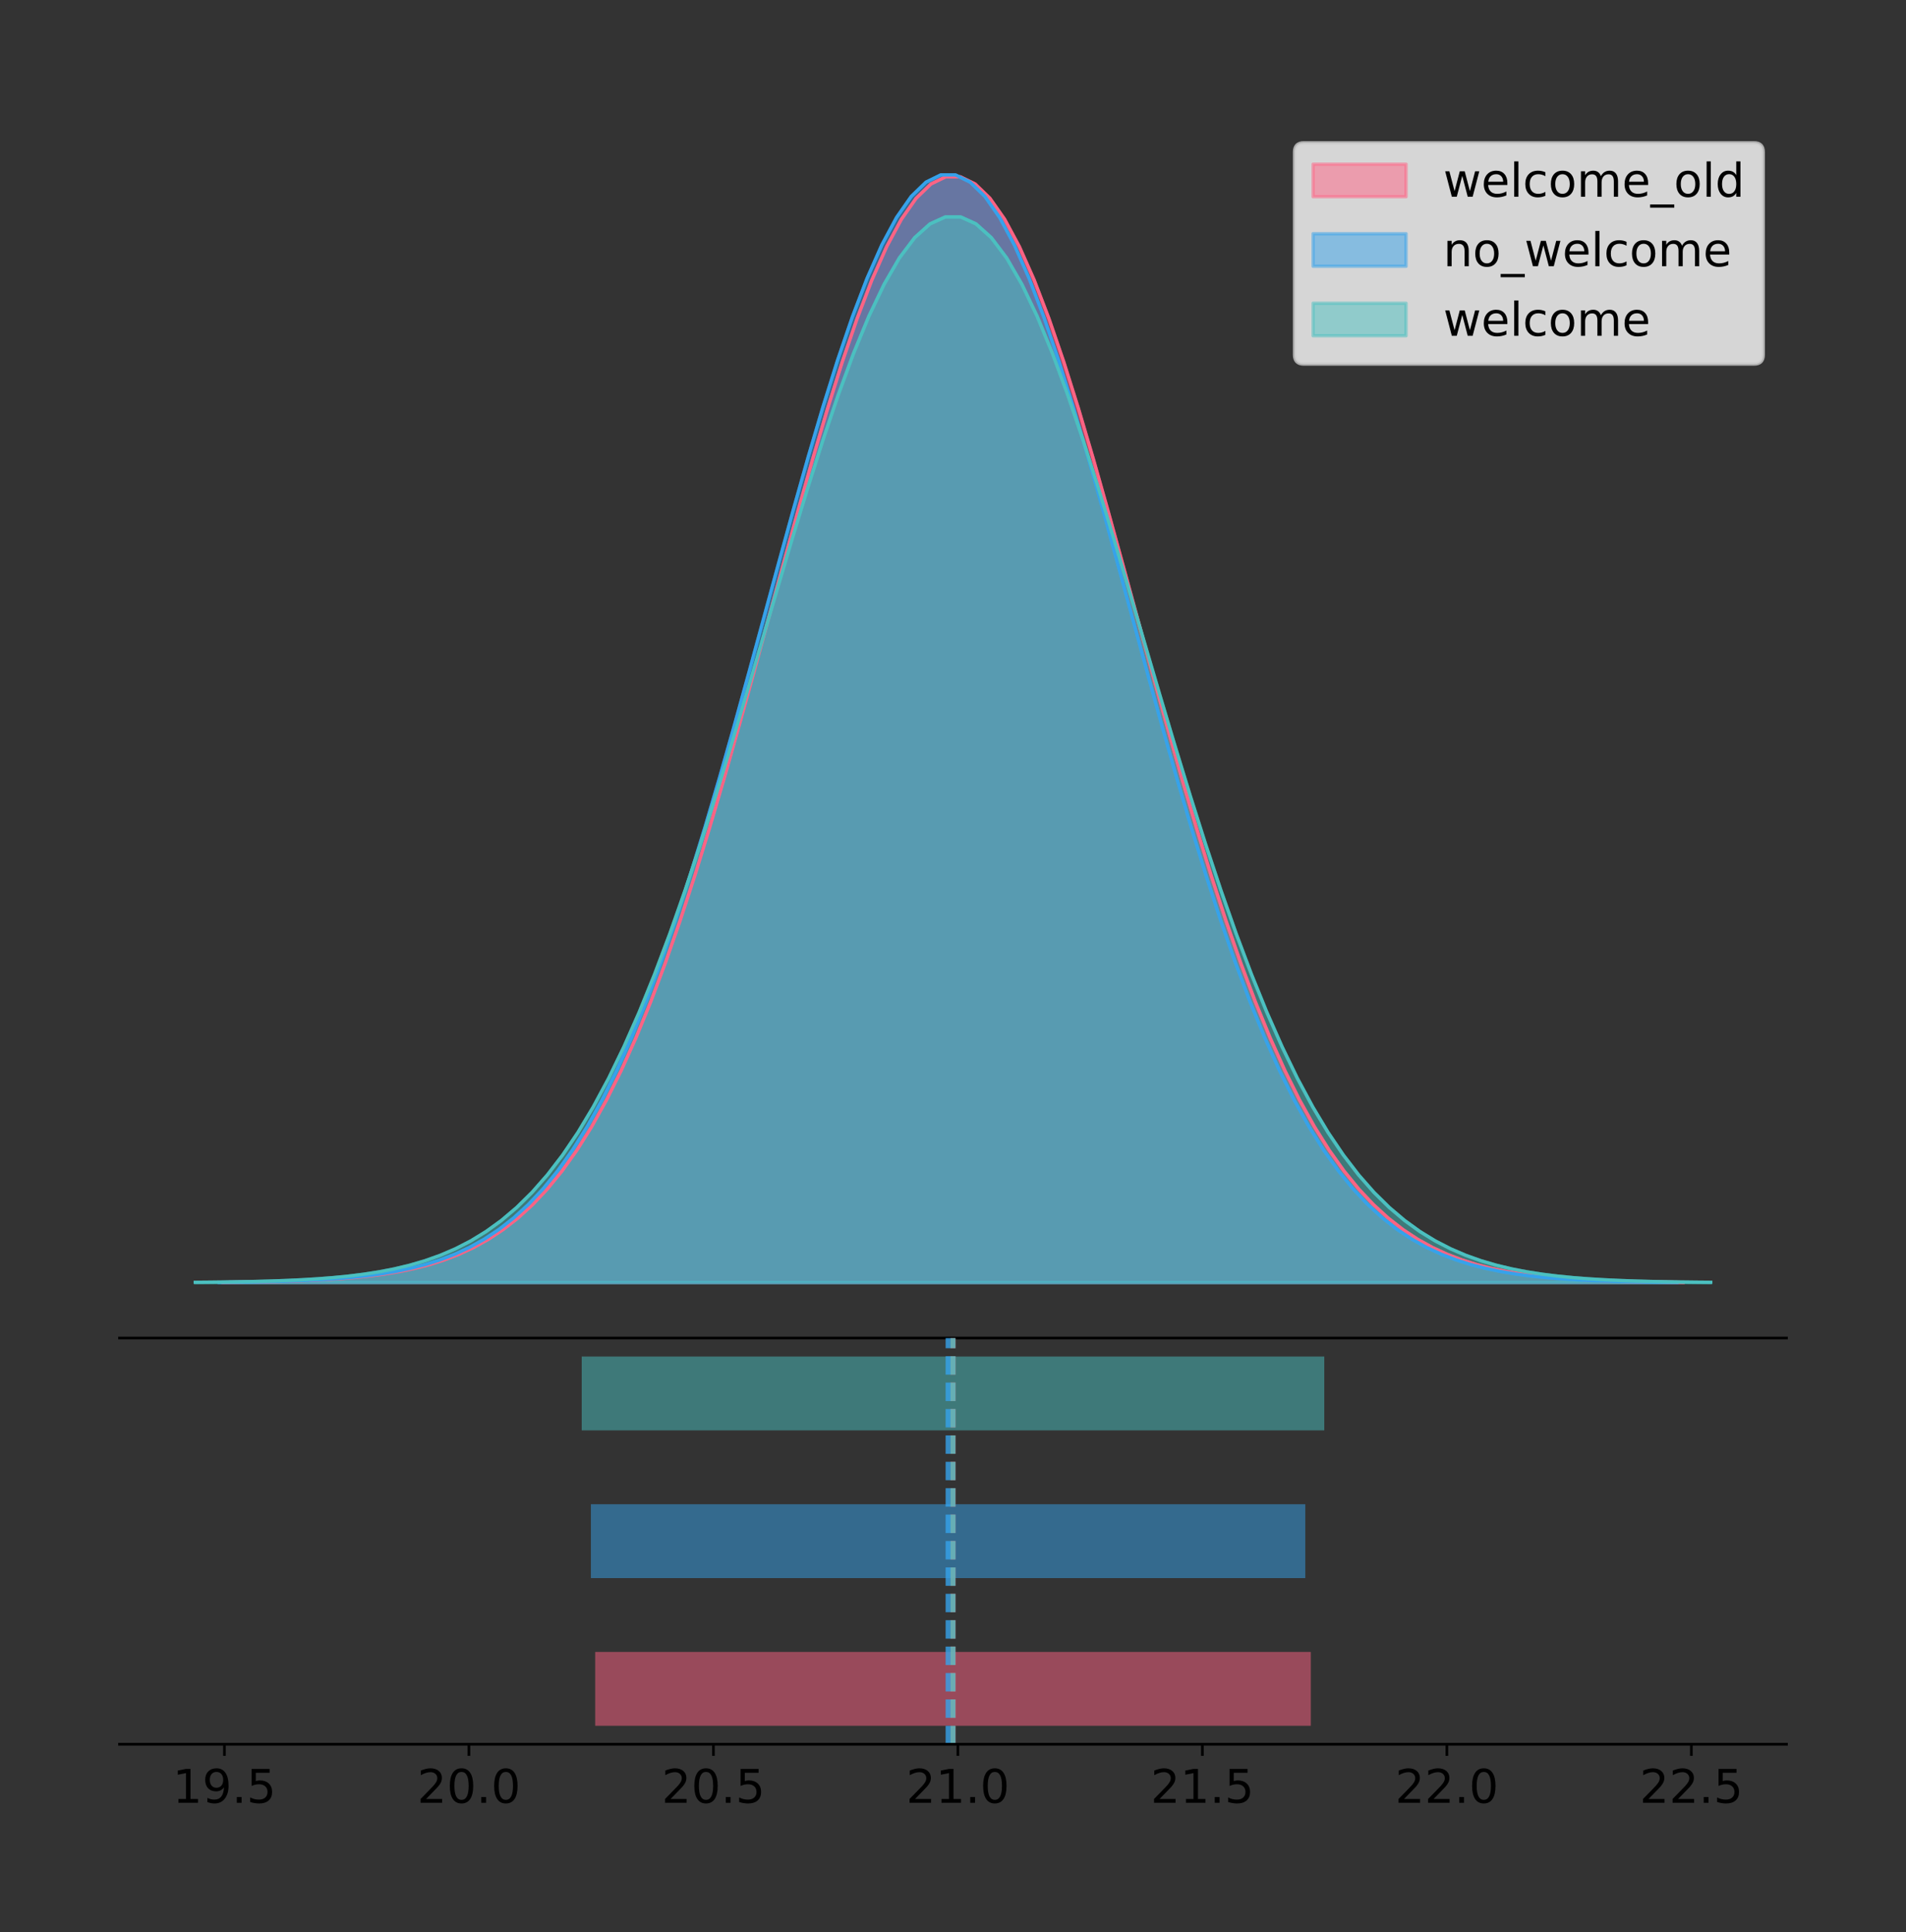 <?xml version="1.0" encoding="utf-8" standalone="no"?>
<!DOCTYPE svg PUBLIC "-//W3C//DTD SVG 1.1//EN"
  "http://www.w3.org/Graphics/SVG/1.1/DTD/svg11.dtd">
<!-- Created with matplotlib (https://matplotlib.org/) -->
<svg height="581.789pt" version="1.1" viewBox="0 0 574.2 581.789" width="574.2pt" xmlns="http://www.w3.org/2000/svg" xmlns:xlink="http://www.w3.org/1999/xlink">
 <rect x="0" y="0" width="574.2" height="581.789" fill="#333333" stroke="none"/>
 <defs>
  <style type="text/css">
*{stroke-linecap:butt;stroke-linejoin:round;}
  </style>
 </defs>
 <g id="figure_1">
  <g id="patch_1">
   <path d="M 0 581.789 
L 574.2 581.789 
L 574.2 0 
L 0 0 
z
" style="fill:none;"/>
  </g>
  <g id="axes_1">
   <g id="patch_2">
    <path d="M 36 402.93 
L 538.2 402.93 
L 538.2 36 
L 36 36 
z
" style="fill:none;"/>
   </g>
   <g id="PolyCollection_1">
    <defs>
     <path d="M 67.111 -195.538 
L 67.111 -195.65 
L 71.556 -195.692 
L 76 -195.749 
L 80.444 -195.824 
L 84.888 -195.925 
L 89.332 -196.057 
L 93.777 -196.229 
L 98.221 -196.453 
L 102.665 -196.742 
L 107.109 -197.112 
L 111.554 -197.582 
L 115.998 -198.175 
L 120.442 -198.917 
L 124.886 -199.841 
L 129.33 -200.981 
L 133.775 -202.378 
L 138.219 -204.079 
L 142.663 -206.133 
L 147.107 -208.595 
L 151.551 -211.524 
L 155.996 -214.984 
L 160.44 -219.038 
L 164.884 -223.753 
L 169.328 -229.193 
L 173.773 -235.42 
L 178.217 -242.493 
L 182.661 -250.459 
L 187.105 -259.36 
L 191.549 -269.219 
L 195.994 -280.049 
L 200.438 -291.839 
L 204.882 -304.56 
L 209.326 -318.157 
L 213.77 -332.554 
L 218.215 -347.643 
L 222.659 -363.296 
L 227.103 -379.355 
L 231.547 -395.641 
L 235.992 -411.952 
L 240.436 -428.068 
L 244.88 -443.759 
L 249.324 -458.784 
L 253.768 -472.902 
L 258.213 -485.874 
L 262.657 -497.475 
L 267.101 -507.496 
L 271.545 -515.752 
L 275.989 -522.086 
L 280.434 -526.379 
L 284.878 -528.546 
L 289.322 -528.546 
L 293.766 -526.379 
L 298.211 -522.086 
L 302.655 -515.752 
L 307.099 -507.496 
L 311.543 -497.475 
L 315.987 -485.874 
L 320.432 -472.902 
L 324.876 -458.784 
L 329.32 -443.759 
L 333.764 -428.068 
L 338.208 -411.952 
L 342.653 -395.641 
L 347.097 -379.355 
L 351.541 -363.296 
L 355.985 -347.643 
L 360.43 -332.554 
L 364.874 -318.157 
L 369.318 -304.56 
L 373.762 -291.839 
L 378.206 -280.049 
L 382.651 -269.219 
L 387.095 -259.36 
L 391.539 -250.459 
L 395.983 -242.493 
L 400.427 -235.42 
L 404.872 -229.193 
L 409.316 -223.753 
L 413.76 -219.038 
L 418.204 -214.984 
L 422.649 -211.524 
L 427.093 -208.595 
L 431.537 -206.133 
L 435.981 -204.079 
L 440.425 -202.378 
L 444.87 -200.981 
L 449.314 -199.841 
L 453.758 -198.917 
L 458.202 -198.175 
L 462.646 -197.582 
L 467.091 -197.112 
L 471.535 -196.742 
L 475.979 -196.453 
L 480.423 -196.229 
L 484.868 -196.057 
L 489.312 -195.925 
L 493.756 -195.824 
L 498.2 -195.749 
L 502.644 -195.692 
L 507.089 -195.65 
L 507.089 -195.538 
L 507.089 -195.538 
L 502.644 -195.538 
L 498.2 -195.538 
L 493.756 -195.538 
L 489.312 -195.538 
L 484.868 -195.538 
L 480.423 -195.538 
L 475.979 -195.538 
L 471.535 -195.538 
L 467.091 -195.538 
L 462.646 -195.538 
L 458.202 -195.538 
L 453.758 -195.538 
L 449.314 -195.538 
L 444.87 -195.538 
L 440.425 -195.538 
L 435.981 -195.538 
L 431.537 -195.538 
L 427.093 -195.538 
L 422.649 -195.538 
L 418.204 -195.538 
L 413.76 -195.538 
L 409.316 -195.538 
L 404.872 -195.538 
L 400.427 -195.538 
L 395.983 -195.538 
L 391.539 -195.538 
L 387.095 -195.538 
L 382.651 -195.538 
L 378.206 -195.538 
L 373.762 -195.538 
L 369.318 -195.538 
L 364.874 -195.538 
L 360.43 -195.538 
L 355.985 -195.538 
L 351.541 -195.538 
L 347.097 -195.538 
L 342.653 -195.538 
L 338.208 -195.538 
L 333.764 -195.538 
L 329.32 -195.538 
L 324.876 -195.538 
L 320.432 -195.538 
L 315.987 -195.538 
L 311.543 -195.538 
L 307.099 -195.538 
L 302.655 -195.538 
L 298.211 -195.538 
L 293.766 -195.538 
L 289.322 -195.538 
L 284.878 -195.538 
L 280.434 -195.538 
L 275.989 -195.538 
L 271.545 -195.538 
L 267.101 -195.538 
L 262.657 -195.538 
L 258.213 -195.538 
L 253.768 -195.538 
L 249.324 -195.538 
L 244.88 -195.538 
L 240.436 -195.538 
L 235.992 -195.538 
L 231.547 -195.538 
L 227.103 -195.538 
L 222.659 -195.538 
L 218.215 -195.538 
L 213.77 -195.538 
L 209.326 -195.538 
L 204.882 -195.538 
L 200.438 -195.538 
L 195.994 -195.538 
L 191.549 -195.538 
L 187.105 -195.538 
L 182.661 -195.538 
L 178.217 -195.538 
L 173.773 -195.538 
L 169.328 -195.538 
L 164.884 -195.538 
L 160.44 -195.538 
L 155.996 -195.538 
L 151.551 -195.538 
L 147.107 -195.538 
L 142.663 -195.538 
L 138.219 -195.538 
L 133.775 -195.538 
L 129.33 -195.538 
L 124.886 -195.538 
L 120.442 -195.538 
L 115.998 -195.538 
L 111.554 -195.538 
L 107.109 -195.538 
L 102.665 -195.538 
L 98.221 -195.538 
L 93.777 -195.538 
L 89.332 -195.538 
L 84.888 -195.538 
L 80.444 -195.538 
L 76 -195.538 
L 71.556 -195.538 
L 67.111 -195.538 
z
" id="m8fc1ec704d" style="stroke:#ff6384;stroke-opacity:0.5;"/>
    </defs>
    <g clip-path="url(#p5475275c6b)">
     <use style="fill:#ff6384;fill-opacity:0.5;stroke:#ff6384;stroke-opacity:0.5;" x="0" xlink:href="#m8fc1ec704d" y="581.789"/>
    </g>
   </g>
   <g id="PolyCollection_2">
    <defs>
     <path d="M 66.011 -195.538 
L 66.011 -195.65 
L 70.447 -195.692 
L 74.884 -195.749 
L 79.321 -195.825 
L 83.757 -195.925 
L 88.194 -196.058 
L 92.631 -196.23 
L 97.067 -196.455 
L 101.504 -196.744 
L 105.941 -197.115 
L 110.377 -197.585 
L 114.814 -198.179 
L 119.251 -198.923 
L 123.688 -199.848 
L 128.124 -200.99 
L 132.561 -202.39 
L 136.998 -204.093 
L 141.434 -206.151 
L 145.871 -208.617 
L 150.308 -211.552 
L 154.744 -215.017 
L 159.181 -219.078 
L 163.618 -223.801 
L 168.055 -229.25 
L 172.491 -235.488 
L 176.928 -242.572 
L 181.365 -250.552 
L 185.801 -259.468 
L 190.238 -269.344 
L 194.675 -280.192 
L 199.111 -292.002 
L 203.548 -304.744 
L 207.985 -318.365 
L 212.421 -332.786 
L 216.858 -347.901 
L 221.295 -363.58 
L 225.732 -379.667 
L 230.168 -395.98 
L 234.605 -412.318 
L 239.042 -428.462 
L 243.478 -444.18 
L 247.915 -459.23 
L 252.352 -473.372 
L 256.788 -486.366 
L 261.225 -497.987 
L 265.662 -508.025 
L 270.098 -516.294 
L 274.535 -522.64 
L 278.972 -526.94 
L 283.409 -529.111 
L 287.845 -529.111 
L 292.282 -526.94 
L 296.719 -522.64 
L 301.155 -516.294 
L 305.592 -508.025 
L 310.029 -497.987 
L 314.465 -486.366 
L 318.902 -473.372 
L 323.339 -459.23 
L 327.776 -444.18 
L 332.212 -428.462 
L 336.649 -412.318 
L 341.086 -395.98 
L 345.522 -379.667 
L 349.959 -363.58 
L 354.396 -347.901 
L 358.832 -332.786 
L 363.269 -318.365 
L 367.706 -304.744 
L 372.142 -292.002 
L 376.579 -280.192 
L 381.016 -269.344 
L 385.453 -259.468 
L 389.889 -250.552 
L 394.326 -242.572 
L 398.763 -235.488 
L 403.199 -229.25 
L 407.636 -223.801 
L 412.073 -219.078 
L 416.509 -215.017 
L 420.946 -211.552 
L 425.383 -208.617 
L 429.82 -206.151 
L 434.256 -204.093 
L 438.693 -202.39 
L 443.13 -200.99 
L 447.566 -199.848 
L 452.003 -198.923 
L 456.44 -198.179 
L 460.876 -197.585 
L 465.313 -197.115 
L 469.75 -196.744 
L 474.186 -196.455 
L 478.623 -196.23 
L 483.06 -196.058 
L 487.497 -195.925 
L 491.933 -195.825 
L 496.37 -195.749 
L 500.807 -195.692 
L 505.243 -195.65 
L 505.243 -195.538 
L 505.243 -195.538 
L 500.807 -195.538 
L 496.37 -195.538 
L 491.933 -195.538 
L 487.497 -195.538 
L 483.06 -195.538 
L 478.623 -195.538 
L 474.186 -195.538 
L 469.75 -195.538 
L 465.313 -195.538 
L 460.876 -195.538 
L 456.44 -195.538 
L 452.003 -195.538 
L 447.566 -195.538 
L 443.13 -195.538 
L 438.693 -195.538 
L 434.256 -195.538 
L 429.82 -195.538 
L 425.383 -195.538 
L 420.946 -195.538 
L 416.509 -195.538 
L 412.073 -195.538 
L 407.636 -195.538 
L 403.199 -195.538 
L 398.763 -195.538 
L 394.326 -195.538 
L 389.889 -195.538 
L 385.453 -195.538 
L 381.016 -195.538 
L 376.579 -195.538 
L 372.142 -195.538 
L 367.706 -195.538 
L 363.269 -195.538 
L 358.832 -195.538 
L 354.396 -195.538 
L 349.959 -195.538 
L 345.522 -195.538 
L 341.086 -195.538 
L 336.649 -195.538 
L 332.212 -195.538 
L 327.776 -195.538 
L 323.339 -195.538 
L 318.902 -195.538 
L 314.465 -195.538 
L 310.029 -195.538 
L 305.592 -195.538 
L 301.155 -195.538 
L 296.719 -195.538 
L 292.282 -195.538 
L 287.845 -195.538 
L 283.409 -195.538 
L 278.972 -195.538 
L 274.535 -195.538 
L 270.098 -195.538 
L 265.662 -195.538 
L 261.225 -195.538 
L 256.788 -195.538 
L 252.352 -195.538 
L 247.915 -195.538 
L 243.478 -195.538 
L 239.042 -195.538 
L 234.605 -195.538 
L 230.168 -195.538 
L 225.732 -195.538 
L 221.295 -195.538 
L 216.858 -195.538 
L 212.421 -195.538 
L 207.985 -195.538 
L 203.548 -195.538 
L 199.111 -195.538 
L 194.675 -195.538 
L 190.238 -195.538 
L 185.801 -195.538 
L 181.365 -195.538 
L 176.928 -195.538 
L 172.491 -195.538 
L 168.055 -195.538 
L 163.618 -195.538 
L 159.181 -195.538 
L 154.744 -195.538 
L 150.308 -195.538 
L 145.871 -195.538 
L 141.434 -195.538 
L 136.998 -195.538 
L 132.561 -195.538 
L 128.124 -195.538 
L 123.688 -195.538 
L 119.251 -195.538 
L 114.814 -195.538 
L 110.377 -195.538 
L 105.941 -195.538 
L 101.504 -195.538 
L 97.067 -195.538 
L 92.631 -195.538 
L 88.194 -195.538 
L 83.757 -195.538 
L 79.321 -195.538 
L 74.884 -195.538 
L 70.447 -195.538 
L 66.011 -195.538 
z
" id="m95465def23" style="stroke:#36a2eb;stroke-opacity:0.5;"/>
    </defs>
    <g clip-path="url(#p5475275c6b)">
     <use style="fill:#36a2eb;fill-opacity:0.5;stroke:#36a2eb;stroke-opacity:0.5;" x="0" xlink:href="#m95465def23" y="581.789"/>
    </g>
   </g>
   <g id="PolyCollection_3">
    <defs>
     <path d="M 58.827 -195.538 
L 58.827 -195.646 
L 63.439 -195.686 
L 68.05 -195.741 
L 72.662 -195.814 
L 77.274 -195.911 
L 81.885 -196.038 
L 86.497 -196.204 
L 91.108 -196.42 
L 95.72 -196.699 
L 100.331 -197.055 
L 104.943 -197.508 
L 109.555 -198.079 
L 114.166 -198.795 
L 118.778 -199.684 
L 123.389 -200.783 
L 128.001 -202.13 
L 132.612 -203.769 
L 137.224 -205.748 
L 141.836 -208.121 
L 146.447 -210.944 
L 151.059 -214.278 
L 155.67 -218.185 
L 160.282 -222.729 
L 164.893 -227.971 
L 169.505 -233.973 
L 174.117 -240.789 
L 178.728 -248.466 
L 183.34 -257.043 
L 187.951 -266.545 
L 192.563 -276.982 
L 197.174 -288.344 
L 201.786 -300.603 
L 206.398 -313.708 
L 211.009 -327.581 
L 215.621 -342.123 
L 220.232 -357.208 
L 224.844 -372.685 
L 229.455 -388.379 
L 234.067 -404.098 
L 238.679 -419.63 
L 243.29 -434.751 
L 247.902 -449.231 
L 252.513 -462.836 
L 257.125 -475.338 
L 261.736 -486.518 
L 266.348 -496.175 
L 270.96 -504.131 
L 275.571 -510.236 
L 280.183 -514.373 
L 284.794 -516.461 
L 289.406 -516.461 
L 294.017 -514.373 
L 298.629 -510.236 
L 303.24 -504.131 
L 307.852 -496.175 
L 312.464 -486.518 
L 317.075 -475.338 
L 321.687 -462.836 
L 326.298 -449.231 
L 330.91 -434.751 
L 335.521 -419.63 
L 340.133 -404.098 
L 344.745 -388.379 
L 349.356 -372.685 
L 353.968 -357.208 
L 358.579 -342.123 
L 363.191 -327.581 
L 367.802 -313.708 
L 372.414 -300.603 
L 377.026 -288.344 
L 381.637 -276.982 
L 386.249 -266.545 
L 390.86 -257.043 
L 395.472 -248.466 
L 400.083 -240.789 
L 404.695 -233.973 
L 409.307 -227.971 
L 413.918 -222.729 
L 418.53 -218.185 
L 423.141 -214.278 
L 427.753 -210.944 
L 432.364 -208.121 
L 436.976 -205.748 
L 441.588 -203.769 
L 446.199 -202.13 
L 450.811 -200.783 
L 455.422 -199.684 
L 460.034 -198.795 
L 464.645 -198.079 
L 469.257 -197.508 
L 473.869 -197.055 
L 478.48 -196.699 
L 483.092 -196.42 
L 487.703 -196.204 
L 492.315 -196.038 
L 496.926 -195.911 
L 501.538 -195.814 
L 506.15 -195.741 
L 510.761 -195.686 
L 515.373 -195.646 
L 515.373 -195.538 
L 515.373 -195.538 
L 510.761 -195.538 
L 506.15 -195.538 
L 501.538 -195.538 
L 496.926 -195.538 
L 492.315 -195.538 
L 487.703 -195.538 
L 483.092 -195.538 
L 478.48 -195.538 
L 473.869 -195.538 
L 469.257 -195.538 
L 464.645 -195.538 
L 460.034 -195.538 
L 455.422 -195.538 
L 450.811 -195.538 
L 446.199 -195.538 
L 441.588 -195.538 
L 436.976 -195.538 
L 432.364 -195.538 
L 427.753 -195.538 
L 423.141 -195.538 
L 418.53 -195.538 
L 413.918 -195.538 
L 409.307 -195.538 
L 404.695 -195.538 
L 400.083 -195.538 
L 395.472 -195.538 
L 390.86 -195.538 
L 386.249 -195.538 
L 381.637 -195.538 
L 377.026 -195.538 
L 372.414 -195.538 
L 367.802 -195.538 
L 363.191 -195.538 
L 358.579 -195.538 
L 353.968 -195.538 
L 349.356 -195.538 
L 344.745 -195.538 
L 340.133 -195.538 
L 335.521 -195.538 
L 330.91 -195.538 
L 326.298 -195.538 
L 321.687 -195.538 
L 317.075 -195.538 
L 312.464 -195.538 
L 307.852 -195.538 
L 303.24 -195.538 
L 298.629 -195.538 
L 294.017 -195.538 
L 289.406 -195.538 
L 284.794 -195.538 
L 280.183 -195.538 
L 275.571 -195.538 
L 270.96 -195.538 
L 266.348 -195.538 
L 261.736 -195.538 
L 257.125 -195.538 
L 252.513 -195.538 
L 247.902 -195.538 
L 243.29 -195.538 
L 238.679 -195.538 
L 234.067 -195.538 
L 229.455 -195.538 
L 224.844 -195.538 
L 220.232 -195.538 
L 215.621 -195.538 
L 211.009 -195.538 
L 206.398 -195.538 
L 201.786 -195.538 
L 197.174 -195.538 
L 192.563 -195.538 
L 187.951 -195.538 
L 183.34 -195.538 
L 178.728 -195.538 
L 174.117 -195.538 
L 169.505 -195.538 
L 164.893 -195.538 
L 160.282 -195.538 
L 155.67 -195.538 
L 151.059 -195.538 
L 146.447 -195.538 
L 141.836 -195.538 
L 137.224 -195.538 
L 132.612 -195.538 
L 128.001 -195.538 
L 123.389 -195.538 
L 118.778 -195.538 
L 114.166 -195.538 
L 109.555 -195.538 
L 104.943 -195.538 
L 100.331 -195.538 
L 95.72 -195.538 
L 91.108 -195.538 
L 86.497 -195.538 
L 81.885 -195.538 
L 77.274 -195.538 
L 72.662 -195.538 
L 68.05 -195.538 
L 63.439 -195.538 
L 58.827 -195.538 
z
" id="m349875445f" style="stroke:#4bc0c0;stroke-opacity:0.5;"/>
    </defs>
    <g clip-path="url(#p5475275c6b)">
     <use style="fill:#4bc0c0;fill-opacity:0.5;stroke:#4bc0c0;stroke-opacity:0.5;" x="0" xlink:href="#m349875445f" y="581.789"/>
    </g>
   </g>
   <g id="line2d_1">
    <path clip-path="url(#p5475275c6b)" d="M 67.111 386.14 
L 71.556 386.097 
L 76 386.041 
L 80.444 385.965 
L 84.888 385.865 
L 89.332 385.733 
L 93.777 385.56 
L 98.221 385.336 
L 102.665 385.047 
L 107.109 384.677 
L 111.554 384.208 
L 115.998 383.615 
L 120.442 382.872 
L 124.886 381.949 
L 129.33 380.809 
L 133.775 379.411 
L 138.219 377.71 
L 142.663 375.657 
L 147.107 373.194 
L 151.551 370.265 
L 155.996 366.805 
L 160.44 362.751 
L 164.884 358.037 
L 169.328 352.597 
L 173.773 346.369 
L 178.217 339.297 
L 182.661 331.33 
L 187.105 322.43 
L 191.549 312.57 
L 195.994 301.741 
L 200.438 289.95 
L 204.882 277.23 
L 209.326 263.632 
L 213.77 249.236 
L 218.215 234.146 
L 222.659 218.493 
L 227.103 202.434 
L 231.547 186.148 
L 235.992 169.838 
L 240.436 153.721 
L 244.88 138.03 
L 249.324 123.005 
L 253.768 108.888 
L 258.213 95.915 
L 262.657 84.314 
L 267.101 74.293 
L 271.545 66.038 
L 275.989 59.703 
L 280.434 55.41 
L 284.878 53.243 
L 289.322 53.243 
L 293.766 55.41 
L 298.211 59.703 
L 302.655 66.038 
L 307.099 74.293 
L 311.543 84.314 
L 315.987 95.915 
L 320.432 108.888 
L 324.876 123.005 
L 329.32 138.03 
L 333.764 153.721 
L 338.208 169.838 
L 342.653 186.148 
L 347.097 202.434 
L 351.541 218.493 
L 355.985 234.146 
L 360.43 249.236 
L 364.874 263.632 
L 369.318 277.23 
L 373.762 289.95 
L 378.206 301.741 
L 382.651 312.57 
L 387.095 322.43 
L 391.539 331.33 
L 395.983 339.297 
L 400.427 346.369 
L 404.872 352.597 
L 409.316 358.037 
L 413.76 362.751 
L 418.204 366.805 
L 422.649 370.265 
L 427.093 373.194 
L 431.537 375.657 
L 435.981 377.71 
L 440.425 379.411 
L 444.87 380.809 
L 449.314 381.949 
L 453.758 382.872 
L 458.202 383.615 
L 462.646 384.208 
L 467.091 384.677 
L 471.535 385.047 
L 475.979 385.336 
L 480.423 385.56 
L 484.868 385.733 
L 489.312 385.865 
L 493.756 385.965 
L 498.2 386.041 
L 502.644 386.097 
L 507.089 386.14 
" style="fill:none;stroke:#ff6384;stroke-linecap:square;"/>
   </g>
   <g id="line2d_2">
    <path clip-path="url(#p5475275c6b)" d="M 66.011 386.139 
L 70.447 386.097 
L 74.884 386.04 
L 79.321 385.965 
L 83.757 385.864 
L 88.194 385.732 
L 92.631 385.559 
L 97.067 385.334 
L 101.504 385.045 
L 105.941 384.675 
L 110.377 384.204 
L 114.814 383.61 
L 119.251 382.867 
L 123.688 381.941 
L 128.124 380.799 
L 132.561 379.399 
L 136.998 377.696 
L 141.434 375.639 
L 145.871 373.172 
L 150.308 370.238 
L 154.744 366.772 
L 159.181 362.711 
L 163.618 357.989 
L 168.055 352.539 
L 172.491 346.301 
L 176.928 339.217 
L 181.365 331.237 
L 185.801 322.322 
L 190.238 312.445 
L 194.675 301.597 
L 199.111 289.787 
L 203.548 277.045 
L 207.985 263.424 
L 212.421 249.004 
L 216.858 233.888 
L 221.295 218.209 
L 225.732 202.123 
L 230.168 185.809 
L 234.605 169.471 
L 239.042 153.327 
L 243.478 137.61 
L 247.915 122.559 
L 252.352 108.418 
L 256.788 95.423 
L 261.225 83.803 
L 265.662 73.765 
L 270.098 65.495 
L 274.535 59.15 
L 278.972 54.85 
L 283.409 52.679 
L 287.845 52.679 
L 292.282 54.85 
L 296.719 59.15 
L 301.155 65.495 
L 305.592 73.765 
L 310.029 83.803 
L 314.465 95.423 
L 318.902 108.418 
L 323.339 122.559 
L 327.776 137.61 
L 332.212 153.327 
L 336.649 169.471 
L 341.086 185.809 
L 345.522 202.123 
L 349.959 218.209 
L 354.396 233.888 
L 358.832 249.004 
L 363.269 263.424 
L 367.706 277.045 
L 372.142 289.787 
L 376.579 301.597 
L 381.016 312.445 
L 385.453 322.322 
L 389.889 331.237 
L 394.326 339.217 
L 398.763 346.301 
L 403.199 352.539 
L 407.636 357.989 
L 412.073 362.711 
L 416.509 366.772 
L 420.946 370.238 
L 425.383 373.172 
L 429.82 375.639 
L 434.256 377.696 
L 438.693 379.399 
L 443.13 380.799 
L 447.566 381.941 
L 452.003 382.867 
L 456.44 383.61 
L 460.876 384.204 
L 465.313 384.675 
L 469.75 385.045 
L 474.186 385.334 
L 478.623 385.559 
L 483.06 385.732 
L 487.497 385.864 
L 491.933 385.965 
L 496.37 386.04 
L 500.807 386.097 
L 505.243 386.139 
" style="fill:none;stroke:#36a2eb;stroke-linecap:square;"/>
   </g>
   <g id="line2d_3">
    <path clip-path="url(#p5475275c6b)" d="M 58.827 386.144 
L 63.439 386.103 
L 68.05 386.048 
L 72.662 385.975 
L 77.274 385.879 
L 81.885 385.752 
L 86.497 385.585 
L 91.108 385.369 
L 95.72 385.091 
L 100.331 384.734 
L 104.943 384.282 
L 109.555 383.71 
L 114.166 382.995 
L 118.778 382.105 
L 123.389 381.006 
L 128.001 379.659 
L 132.612 378.02 
L 137.224 376.041 
L 141.836 373.668 
L 146.447 370.845 
L 151.059 367.511 
L 155.67 363.604 
L 160.282 359.06 
L 164.893 353.818 
L 169.505 347.816 
L 174.117 341.001 
L 178.728 333.323 
L 183.34 324.746 
L 187.951 315.244 
L 192.563 304.808 
L 197.174 293.445 
L 201.786 281.186 
L 206.398 268.082 
L 211.009 254.208 
L 215.621 239.666 
L 220.232 224.581 
L 224.844 209.105 
L 229.455 193.41 
L 234.067 177.692 
L 238.679 162.16 
L 243.29 147.038 
L 247.902 132.559 
L 252.513 118.953 
L 257.125 106.452 
L 261.736 95.272 
L 266.348 85.615 
L 270.96 77.659 
L 275.571 71.554 
L 280.183 67.417 
L 284.794 65.328 
L 289.406 65.328 
L 294.017 67.417 
L 298.629 71.554 
L 303.24 77.659 
L 307.852 85.615 
L 312.464 95.272 
L 317.075 106.452 
L 321.687 118.953 
L 326.298 132.559 
L 330.91 147.038 
L 335.521 162.16 
L 340.133 177.692 
L 344.745 193.41 
L 349.356 209.105 
L 353.968 224.581 
L 358.579 239.666 
L 363.191 254.208 
L 367.802 268.082 
L 372.414 281.186 
L 377.026 293.445 
L 381.637 304.808 
L 386.249 315.244 
L 390.86 324.746 
L 395.472 333.323 
L 400.083 341.001 
L 404.695 347.816 
L 409.307 353.818 
L 413.918 359.06 
L 418.53 363.604 
L 423.141 367.511 
L 427.753 370.845 
L 432.364 373.668 
L 436.976 376.041 
L 441.588 378.02 
L 446.199 379.659 
L 450.811 381.006 
L 455.422 382.105 
L 460.034 382.995 
L 464.645 383.71 
L 469.257 384.282 
L 473.869 384.734 
L 478.48 385.091 
L 483.092 385.369 
L 487.703 385.585 
L 492.315 385.752 
L 496.926 385.879 
L 501.538 385.975 
L 506.15 386.048 
L 510.761 386.103 
L 515.373 386.144 
" style="fill:none;stroke:#4bc0c0;stroke-linecap:square;"/>
   </g>
   <g id="patch_3">
    <path d="M 36 402.93 
L 538.2 402.93 
" style="fill:none;stroke:#000000;stroke-linecap:square;stroke-linejoin:miter;stroke-width:0.8;"/>
   </g>
   <g id="legend_1">
    <g id="patch_4">
     <path d="M 392.788 109.627 
L 528.4 109.627 
Q 531.2 109.627 531.2 106.827 
L 531.2 45.8 
Q 531.2 43 528.4 43 
L 392.788 43 
Q 389.988 43 389.988 45.8 
L 389.988 106.827 
Q 389.988 109.627 392.788 109.627 
z
" style="fill:#ffffff;opacity:0.8;stroke:#cccccc;stroke-linejoin:miter;"/>
    </g>
    <g id="patch_5">
     <path d="M 395.588 59.238 
L 423.588 59.238 
L 423.588 49.438 
L 395.588 49.438 
z
" style="fill:#ff6384;opacity:0.5;stroke:#ff6384;stroke-linejoin:miter;"/>
    </g>
    <g id="text_1">
     <!-- welcome_old -->
     <defs>
      <path d="M 4.203 54.688 
L 13.188 54.688 
L 24.422 12.016 
L 35.594 54.688 
L 46.188 54.688 
L 57.422 12.016 
L 68.609 54.688 
L 77.594 54.688 
L 63.281 0 
L 52.688 0 
L 40.922 44.828 
L 29.109 0 
L 18.5 0 
z
" id="DejaVuSans-119"/>
      <path d="M 56.203 29.594 
L 56.203 25.203 
L 14.891 25.203 
Q 15.484 15.922 20.484 11.062 
Q 25.484 6.203 34.422 6.203 
Q 39.594 6.203 44.453 7.469 
Q 49.312 8.734 54.109 11.281 
L 54.109 2.781 
Q 49.266 0.734 44.188 -0.344 
Q 39.109 -1.422 33.891 -1.422 
Q 20.797 -1.422 13.156 6.188 
Q 5.516 13.812 5.516 26.812 
Q 5.516 40.234 12.766 48.109 
Q 20.016 56 32.328 56 
Q 43.359 56 49.781 48.891 
Q 56.203 41.797 56.203 29.594 
z
M 47.219 32.234 
Q 47.125 39.594 43.094 43.984 
Q 39.062 48.391 32.422 48.391 
Q 24.906 48.391 20.391 44.141 
Q 15.875 39.891 15.188 32.172 
z
" id="DejaVuSans-101"/>
      <path d="M 9.422 75.984 
L 18.406 75.984 
L 18.406 0 
L 9.422 0 
z
" id="DejaVuSans-108"/>
      <path d="M 48.781 52.594 
L 48.781 44.188 
Q 44.969 46.297 41.141 47.344 
Q 37.312 48.391 33.406 48.391 
Q 24.656 48.391 19.812 42.844 
Q 14.984 37.312 14.984 27.297 
Q 14.984 17.281 19.812 11.734 
Q 24.656 6.203 33.406 6.203 
Q 37.312 6.203 41.141 7.25 
Q 44.969 8.297 48.781 10.406 
L 48.781 2.094 
Q 45.016 0.344 40.984 -0.531 
Q 36.969 -1.422 32.422 -1.422 
Q 20.062 -1.422 12.781 6.344 
Q 5.516 14.109 5.516 27.297 
Q 5.516 40.672 12.859 48.328 
Q 20.219 56 33.016 56 
Q 37.156 56 41.109 55.141 
Q 45.062 54.297 48.781 52.594 
z
" id="DejaVuSans-99"/>
      <path d="M 30.609 48.391 
Q 23.391 48.391 19.188 42.75 
Q 14.984 37.109 14.984 27.297 
Q 14.984 17.484 19.156 11.844 
Q 23.344 6.203 30.609 6.203 
Q 37.797 6.203 41.984 11.859 
Q 46.188 17.531 46.188 27.297 
Q 46.188 37.016 41.984 42.703 
Q 37.797 48.391 30.609 48.391 
z
M 30.609 56 
Q 42.328 56 49.016 48.375 
Q 55.719 40.766 55.719 27.297 
Q 55.719 13.875 49.016 6.219 
Q 42.328 -1.422 30.609 -1.422 
Q 18.844 -1.422 12.172 6.219 
Q 5.516 13.875 5.516 27.297 
Q 5.516 40.766 12.172 48.375 
Q 18.844 56 30.609 56 
z
" id="DejaVuSans-111"/>
      <path d="M 52 44.188 
Q 55.375 50.25 60.062 53.125 
Q 64.75 56 71.094 56 
Q 79.641 56 84.281 50.016 
Q 88.922 44.047 88.922 33.016 
L 88.922 0 
L 79.891 0 
L 79.891 32.719 
Q 79.891 40.578 77.094 44.375 
Q 74.312 48.188 68.609 48.188 
Q 61.625 48.188 57.562 43.547 
Q 53.516 38.922 53.516 30.906 
L 53.516 0 
L 44.484 0 
L 44.484 32.719 
Q 44.484 40.625 41.703 44.406 
Q 38.922 48.188 33.109 48.188 
Q 26.219 48.188 22.156 43.531 
Q 18.109 38.875 18.109 30.906 
L 18.109 0 
L 9.078 0 
L 9.078 54.688 
L 18.109 54.688 
L 18.109 46.188 
Q 21.188 51.219 25.484 53.609 
Q 29.781 56 35.688 56 
Q 41.656 56 45.828 52.969 
Q 50 49.953 52 44.188 
z
" id="DejaVuSans-109"/>
      <path d="M 50.984 -16.609 
L 50.984 -23.578 
L -0.984 -23.578 
L -0.984 -16.609 
z
" id="DejaVuSans-95"/>
      <path d="M 45.406 46.391 
L 45.406 75.984 
L 54.391 75.984 
L 54.391 0 
L 45.406 0 
L 45.406 8.203 
Q 42.578 3.328 38.25 0.953 
Q 33.938 -1.422 27.875 -1.422 
Q 17.969 -1.422 11.734 6.484 
Q 5.516 14.406 5.516 27.297 
Q 5.516 40.188 11.734 48.094 
Q 17.969 56 27.875 56 
Q 33.938 56 38.25 53.625 
Q 42.578 51.266 45.406 46.391 
z
M 14.797 27.297 
Q 14.797 17.391 18.875 11.75 
Q 22.953 6.109 30.078 6.109 
Q 37.203 6.109 41.297 11.75 
Q 45.406 17.391 45.406 27.297 
Q 45.406 37.203 41.297 42.844 
Q 37.203 48.484 30.078 48.484 
Q 22.953 48.484 18.875 42.844 
Q 14.797 37.203 14.797 27.297 
z
" id="DejaVuSans-100"/>
     </defs>
     <g transform="translate(434.788 59.238)scale(0.14 -0.14)">
      <use xlink:href="#DejaVuSans-119"/>
      <use x="81.787" xlink:href="#DejaVuSans-101"/>
      <use x="143.311" xlink:href="#DejaVuSans-108"/>
      <use x="171.094" xlink:href="#DejaVuSans-99"/>
      <use x="226.074" xlink:href="#DejaVuSans-111"/>
      <use x="287.256" xlink:href="#DejaVuSans-109"/>
      <use x="384.668" xlink:href="#DejaVuSans-101"/>
      <use x="446.191" xlink:href="#DejaVuSans-95"/>
      <use x="496.191" xlink:href="#DejaVuSans-111"/>
      <use x="557.373" xlink:href="#DejaVuSans-108"/>
      <use x="585.156" xlink:href="#DejaVuSans-100"/>
     </g>
    </g>
    <g id="patch_6">
     <path d="M 395.588 80.177 
L 423.588 80.177 
L 423.588 70.377 
L 395.588 70.377 
z
" style="fill:#36a2eb;opacity:0.5;stroke:#36a2eb;stroke-linejoin:miter;"/>
    </g>
    <g id="text_2">
     <!-- no_welcome -->
     <defs>
      <path d="M 54.891 33.016 
L 54.891 0 
L 45.906 0 
L 45.906 32.719 
Q 45.906 40.484 42.875 44.328 
Q 39.844 48.188 33.797 48.188 
Q 26.516 48.188 22.312 43.547 
Q 18.109 38.922 18.109 30.906 
L 18.109 0 
L 9.078 0 
L 9.078 54.688 
L 18.109 54.688 
L 18.109 46.188 
Q 21.344 51.125 25.703 53.562 
Q 30.078 56 35.797 56 
Q 45.219 56 50.047 50.172 
Q 54.891 44.344 54.891 33.016 
z
" id="DejaVuSans-110"/>
     </defs>
     <g transform="translate(434.788 80.177)scale(0.14 -0.14)">
      <use xlink:href="#DejaVuSans-110"/>
      <use x="63.379" xlink:href="#DejaVuSans-111"/>
      <use x="124.561" xlink:href="#DejaVuSans-95"/>
      <use x="174.561" xlink:href="#DejaVuSans-119"/>
      <use x="256.348" xlink:href="#DejaVuSans-101"/>
      <use x="317.871" xlink:href="#DejaVuSans-108"/>
      <use x="345.654" xlink:href="#DejaVuSans-99"/>
      <use x="400.635" xlink:href="#DejaVuSans-111"/>
      <use x="461.816" xlink:href="#DejaVuSans-109"/>
      <use x="559.229" xlink:href="#DejaVuSans-101"/>
     </g>
    </g>
    <g id="patch_7">
     <path d="M 395.588 101.115 
L 423.588 101.115 
L 423.588 91.315 
L 395.588 91.315 
z
" style="fill:#4bc0c0;opacity:0.5;stroke:#4bc0c0;stroke-linejoin:miter;"/>
    </g>
    <g id="text_3">
     <!-- welcome -->
     <g transform="translate(434.788 101.115)scale(0.14 -0.14)">
      <use xlink:href="#DejaVuSans-119"/>
      <use x="81.787" xlink:href="#DejaVuSans-101"/>
      <use x="143.311" xlink:href="#DejaVuSans-108"/>
      <use x="171.094" xlink:href="#DejaVuSans-99"/>
      <use x="226.074" xlink:href="#DejaVuSans-111"/>
      <use x="287.256" xlink:href="#DejaVuSans-109"/>
      <use x="384.668" xlink:href="#DejaVuSans-101"/>
     </g>
    </g>
   </g>
  </g>
  <g id="axes_2">
   <g id="patch_8">
    <path d="M 36 525.24 
L 538.2 525.24 
L 538.2 402.93 
L 36 402.93 
z
" style="fill:none;"/>
   </g>
   <g id="patch_9">
    <path clip-path="url(#p17e808be92)" d="M 179.306 519.68 
L 394.894 519.68 
L 394.894 497.442 
L 179.306 497.442 
z
" style="fill:#ff6384;opacity:0.5;"/>
   </g>
   <g id="patch_10">
    <path clip-path="url(#p17e808be92)" d="M 178.015 475.204 
L 393.239 475.204 
L 393.239 452.966 
L 178.015 452.966 
z
" style="fill:#36a2eb;opacity:0.5;"/>
   </g>
   <g id="patch_11">
    <path clip-path="url(#p17e808be92)" d="M 175.246 430.728 
L 398.954 430.728 
L 398.954 408.49 
L 175.246 408.49 
z
" style="fill:#4bc0c0;opacity:0.5;"/>
   </g>
   <g id="matplotlib.axis_1">
    <g id="xtick_1">
     <g id="line2d_4">
      <defs>
       <path d="M 0 0 
L 0 3.5 
" id="md12896231c" style="stroke:#000000;stroke-width:0.8;"/>
      </defs>
      <g>
       <use style="stroke:#000000;stroke-width:0.8;" x="67.612" xlink:href="#md12896231c" y="525.24"/>
      </g>
     </g>
     <g id="text_4">
      <!-- 19.5 -->
      <defs>
       <path d="M 12.406 8.297 
L 28.516 8.297 
L 28.516 63.922 
L 10.984 60.406 
L 10.984 69.391 
L 28.422 72.906 
L 38.281 72.906 
L 38.281 8.297 
L 54.391 8.297 
L 54.391 0 
L 12.406 0 
z
" id="DejaVuSans-49"/>
       <path d="M 10.984 1.516 
L 10.984 10.5 
Q 14.703 8.734 18.5 7.812 
Q 22.312 6.891 25.984 6.891 
Q 35.75 6.891 40.891 13.453 
Q 46.047 20.016 46.781 33.406 
Q 43.953 29.203 39.594 26.953 
Q 35.25 24.703 29.984 24.703 
Q 19.047 24.703 12.672 31.312 
Q 6.297 37.938 6.297 49.422 
Q 6.297 60.641 12.938 67.422 
Q 19.578 74.219 30.609 74.219 
Q 43.266 74.219 49.922 64.516 
Q 56.594 54.828 56.594 36.375 
Q 56.594 19.141 48.406 8.859 
Q 40.234 -1.422 26.422 -1.422 
Q 22.703 -1.422 18.891 -0.688 
Q 15.094 0.047 10.984 1.516 
z
M 30.609 32.422 
Q 37.25 32.422 41.125 36.953 
Q 45.016 41.5 45.016 49.422 
Q 45.016 57.281 41.125 61.844 
Q 37.25 66.406 30.609 66.406 
Q 23.969 66.406 20.094 61.844 
Q 16.219 57.281 16.219 49.422 
Q 16.219 41.5 20.094 36.953 
Q 23.969 32.422 30.609 32.422 
z
" id="DejaVuSans-57"/>
       <path d="M 10.688 12.406 
L 21 12.406 
L 21 0 
L 10.688 0 
z
" id="DejaVuSans-46"/>
       <path d="M 10.797 72.906 
L 49.516 72.906 
L 49.516 64.594 
L 19.828 64.594 
L 19.828 46.734 
Q 21.969 47.469 24.109 47.828 
Q 26.266 48.188 28.422 48.188 
Q 40.625 48.188 47.75 41.5 
Q 54.891 34.812 54.891 23.391 
Q 54.891 11.625 47.562 5.094 
Q 40.234 -1.422 26.906 -1.422 
Q 22.312 -1.422 17.547 -0.641 
Q 12.797 0.141 7.719 1.703 
L 7.719 11.625 
Q 12.109 9.234 16.797 8.062 
Q 21.484 6.891 26.703 6.891 
Q 35.156 6.891 40.078 11.328 
Q 45.016 15.766 45.016 23.391 
Q 45.016 31 40.078 35.438 
Q 35.156 39.891 26.703 39.891 
Q 22.75 39.891 18.812 39.016 
Q 14.891 38.141 10.797 36.281 
z
" id="DejaVuSans-53"/>
      </defs>
      <g transform="translate(52.026 542.878)scale(0.14 -0.14)">
       <use xlink:href="#DejaVuSans-49"/>
       <use x="63.623" xlink:href="#DejaVuSans-57"/>
       <use x="127.246" xlink:href="#DejaVuSans-46"/>
       <use x="159.033" xlink:href="#DejaVuSans-53"/>
      </g>
     </g>
    </g>
    <g id="xtick_2">
     <g id="line2d_5">
      <g>
       <use style="stroke:#000000;stroke-width:0.8;" x="141.266" xlink:href="#md12896231c" y="525.24"/>
      </g>
     </g>
     <g id="text_5">
      <!-- 20.0 -->
      <defs>
       <path d="M 19.188 8.297 
L 53.609 8.297 
L 53.609 0 
L 7.328 0 
L 7.328 8.297 
Q 12.938 14.109 22.625 23.891 
Q 32.328 33.688 34.812 36.531 
Q 39.547 41.844 41.422 45.531 
Q 43.312 49.219 43.312 52.781 
Q 43.312 58.594 39.234 62.25 
Q 35.156 65.922 28.609 65.922 
Q 23.969 65.922 18.812 64.312 
Q 13.672 62.703 7.812 59.422 
L 7.812 69.391 
Q 13.766 71.781 18.938 73 
Q 24.125 74.219 28.422 74.219 
Q 39.75 74.219 46.484 68.547 
Q 53.219 62.891 53.219 53.422 
Q 53.219 48.922 51.531 44.891 
Q 49.859 40.875 45.406 35.406 
Q 44.188 33.984 37.641 27.219 
Q 31.109 20.453 19.188 8.297 
z
" id="DejaVuSans-50"/>
       <path d="M 31.781 66.406 
Q 24.172 66.406 20.328 58.906 
Q 16.5 51.422 16.5 36.375 
Q 16.5 21.391 20.328 13.891 
Q 24.172 6.391 31.781 6.391 
Q 39.453 6.391 43.281 13.891 
Q 47.125 21.391 47.125 36.375 
Q 47.125 51.422 43.281 58.906 
Q 39.453 66.406 31.781 66.406 
z
M 31.781 74.219 
Q 44.047 74.219 50.516 64.516 
Q 56.984 54.828 56.984 36.375 
Q 56.984 17.969 50.516 8.266 
Q 44.047 -1.422 31.781 -1.422 
Q 19.531 -1.422 13.062 8.266 
Q 6.594 17.969 6.594 36.375 
Q 6.594 54.828 13.062 64.516 
Q 19.531 74.219 31.781 74.219 
z
" id="DejaVuSans-48"/>
      </defs>
      <g transform="translate(125.68 542.878)scale(0.14 -0.14)">
       <use xlink:href="#DejaVuSans-50"/>
       <use x="63.623" xlink:href="#DejaVuSans-48"/>
       <use x="127.246" xlink:href="#DejaVuSans-46"/>
       <use x="159.033" xlink:href="#DejaVuSans-48"/>
      </g>
     </g>
    </g>
    <g id="xtick_3">
     <g id="line2d_6">
      <g>
       <use style="stroke:#000000;stroke-width:0.8;" x="214.92" xlink:href="#md12896231c" y="525.24"/>
      </g>
     </g>
     <g id="text_6">
      <!-- 20.5 -->
      <g transform="translate(199.334 542.878)scale(0.14 -0.14)">
       <use xlink:href="#DejaVuSans-50"/>
       <use x="63.623" xlink:href="#DejaVuSans-48"/>
       <use x="127.246" xlink:href="#DejaVuSans-46"/>
       <use x="159.033" xlink:href="#DejaVuSans-53"/>
      </g>
     </g>
    </g>
    <g id="xtick_4">
     <g id="line2d_7">
      <g>
       <use style="stroke:#000000;stroke-width:0.8;" x="288.573" xlink:href="#md12896231c" y="525.24"/>
      </g>
     </g>
     <g id="text_7">
      <!-- 21.0 -->
      <g transform="translate(272.987 542.878)scale(0.14 -0.14)">
       <use xlink:href="#DejaVuSans-50"/>
       <use x="63.623" xlink:href="#DejaVuSans-49"/>
       <use x="127.246" xlink:href="#DejaVuSans-46"/>
       <use x="159.033" xlink:href="#DejaVuSans-48"/>
      </g>
     </g>
    </g>
    <g id="xtick_5">
     <g id="line2d_8">
      <g>
       <use style="stroke:#000000;stroke-width:0.8;" x="362.227" xlink:href="#md12896231c" y="525.24"/>
      </g>
     </g>
     <g id="text_8">
      <!-- 21.5 -->
      <g transform="translate(346.641 542.878)scale(0.14 -0.14)">
       <use xlink:href="#DejaVuSans-50"/>
       <use x="63.623" xlink:href="#DejaVuSans-49"/>
       <use x="127.246" xlink:href="#DejaVuSans-46"/>
       <use x="159.033" xlink:href="#DejaVuSans-53"/>
      </g>
     </g>
    </g>
    <g id="xtick_6">
     <g id="line2d_9">
      <g>
       <use style="stroke:#000000;stroke-width:0.8;" x="435.88" xlink:href="#md12896231c" y="525.24"/>
      </g>
     </g>
     <g id="text_9">
      <!-- 22.0 -->
      <g transform="translate(420.294 542.878)scale(0.14 -0.14)">
       <use xlink:href="#DejaVuSans-50"/>
       <use x="63.623" xlink:href="#DejaVuSans-50"/>
       <use x="127.246" xlink:href="#DejaVuSans-46"/>
       <use x="159.033" xlink:href="#DejaVuSans-48"/>
      </g>
     </g>
    </g>
    <g id="xtick_7">
     <g id="line2d_10">
      <g>
       <use style="stroke:#000000;stroke-width:0.8;" x="509.534" xlink:href="#md12896231c" y="525.24"/>
      </g>
     </g>
     <g id="text_10">
      <!-- 22.5 -->
      <g transform="translate(493.948 542.878)scale(0.14 -0.14)">
       <use xlink:href="#DejaVuSans-50"/>
       <use x="63.623" xlink:href="#DejaVuSans-50"/>
       <use x="127.246" xlink:href="#DejaVuSans-46"/>
       <use x="159.033" xlink:href="#DejaVuSans-53"/>
      </g>
     </g>
    </g>
   </g>
   <g id="line2d_11">
    <path clip-path="url(#p17e808be92)" d="M 287.1 525.24 
L 287.1 402.93 
" style="fill:none;stroke:#ff6384;stroke-dasharray:5.55,2.4;stroke-dashoffset:0;stroke-opacity:0.8;stroke-width:1.5;"/>
   </g>
   <g id="line2d_12">
    <path clip-path="url(#p17e808be92)" d="M 285.627 525.24 
L 285.627 402.93 
" style="fill:none;stroke:#36a2eb;stroke-dasharray:5.55,2.4;stroke-dashoffset:0;stroke-opacity:0.8;stroke-width:1.5;"/>
   </g>
   <g id="line2d_13">
    <path clip-path="url(#p17e808be92)" d="M 287.1 525.24 
L 287.1 402.93 
" style="fill:none;stroke:#4bc0c0;stroke-dasharray:5.55,2.4;stroke-dashoffset:0;stroke-opacity:0.8;stroke-width:1.5;"/>
   </g>
   <g id="patch_12">
    <path d="M 36 525.24 
L 538.2 525.24 
" style="fill:none;stroke:#000000;stroke-linecap:square;stroke-linejoin:miter;stroke-width:0.8;"/>
   </g>
  </g>
 </g>
 <defs>
  <clipPath id="p5475275c6b">
   <rect height="366.93" width="502.2" x="36" y="36"/>
  </clipPath>
  <clipPath id="p17e808be92">
   <rect height="122.31" width="502.2" x="36" y="402.93"/>
  </clipPath>
 </defs>
</svg>
